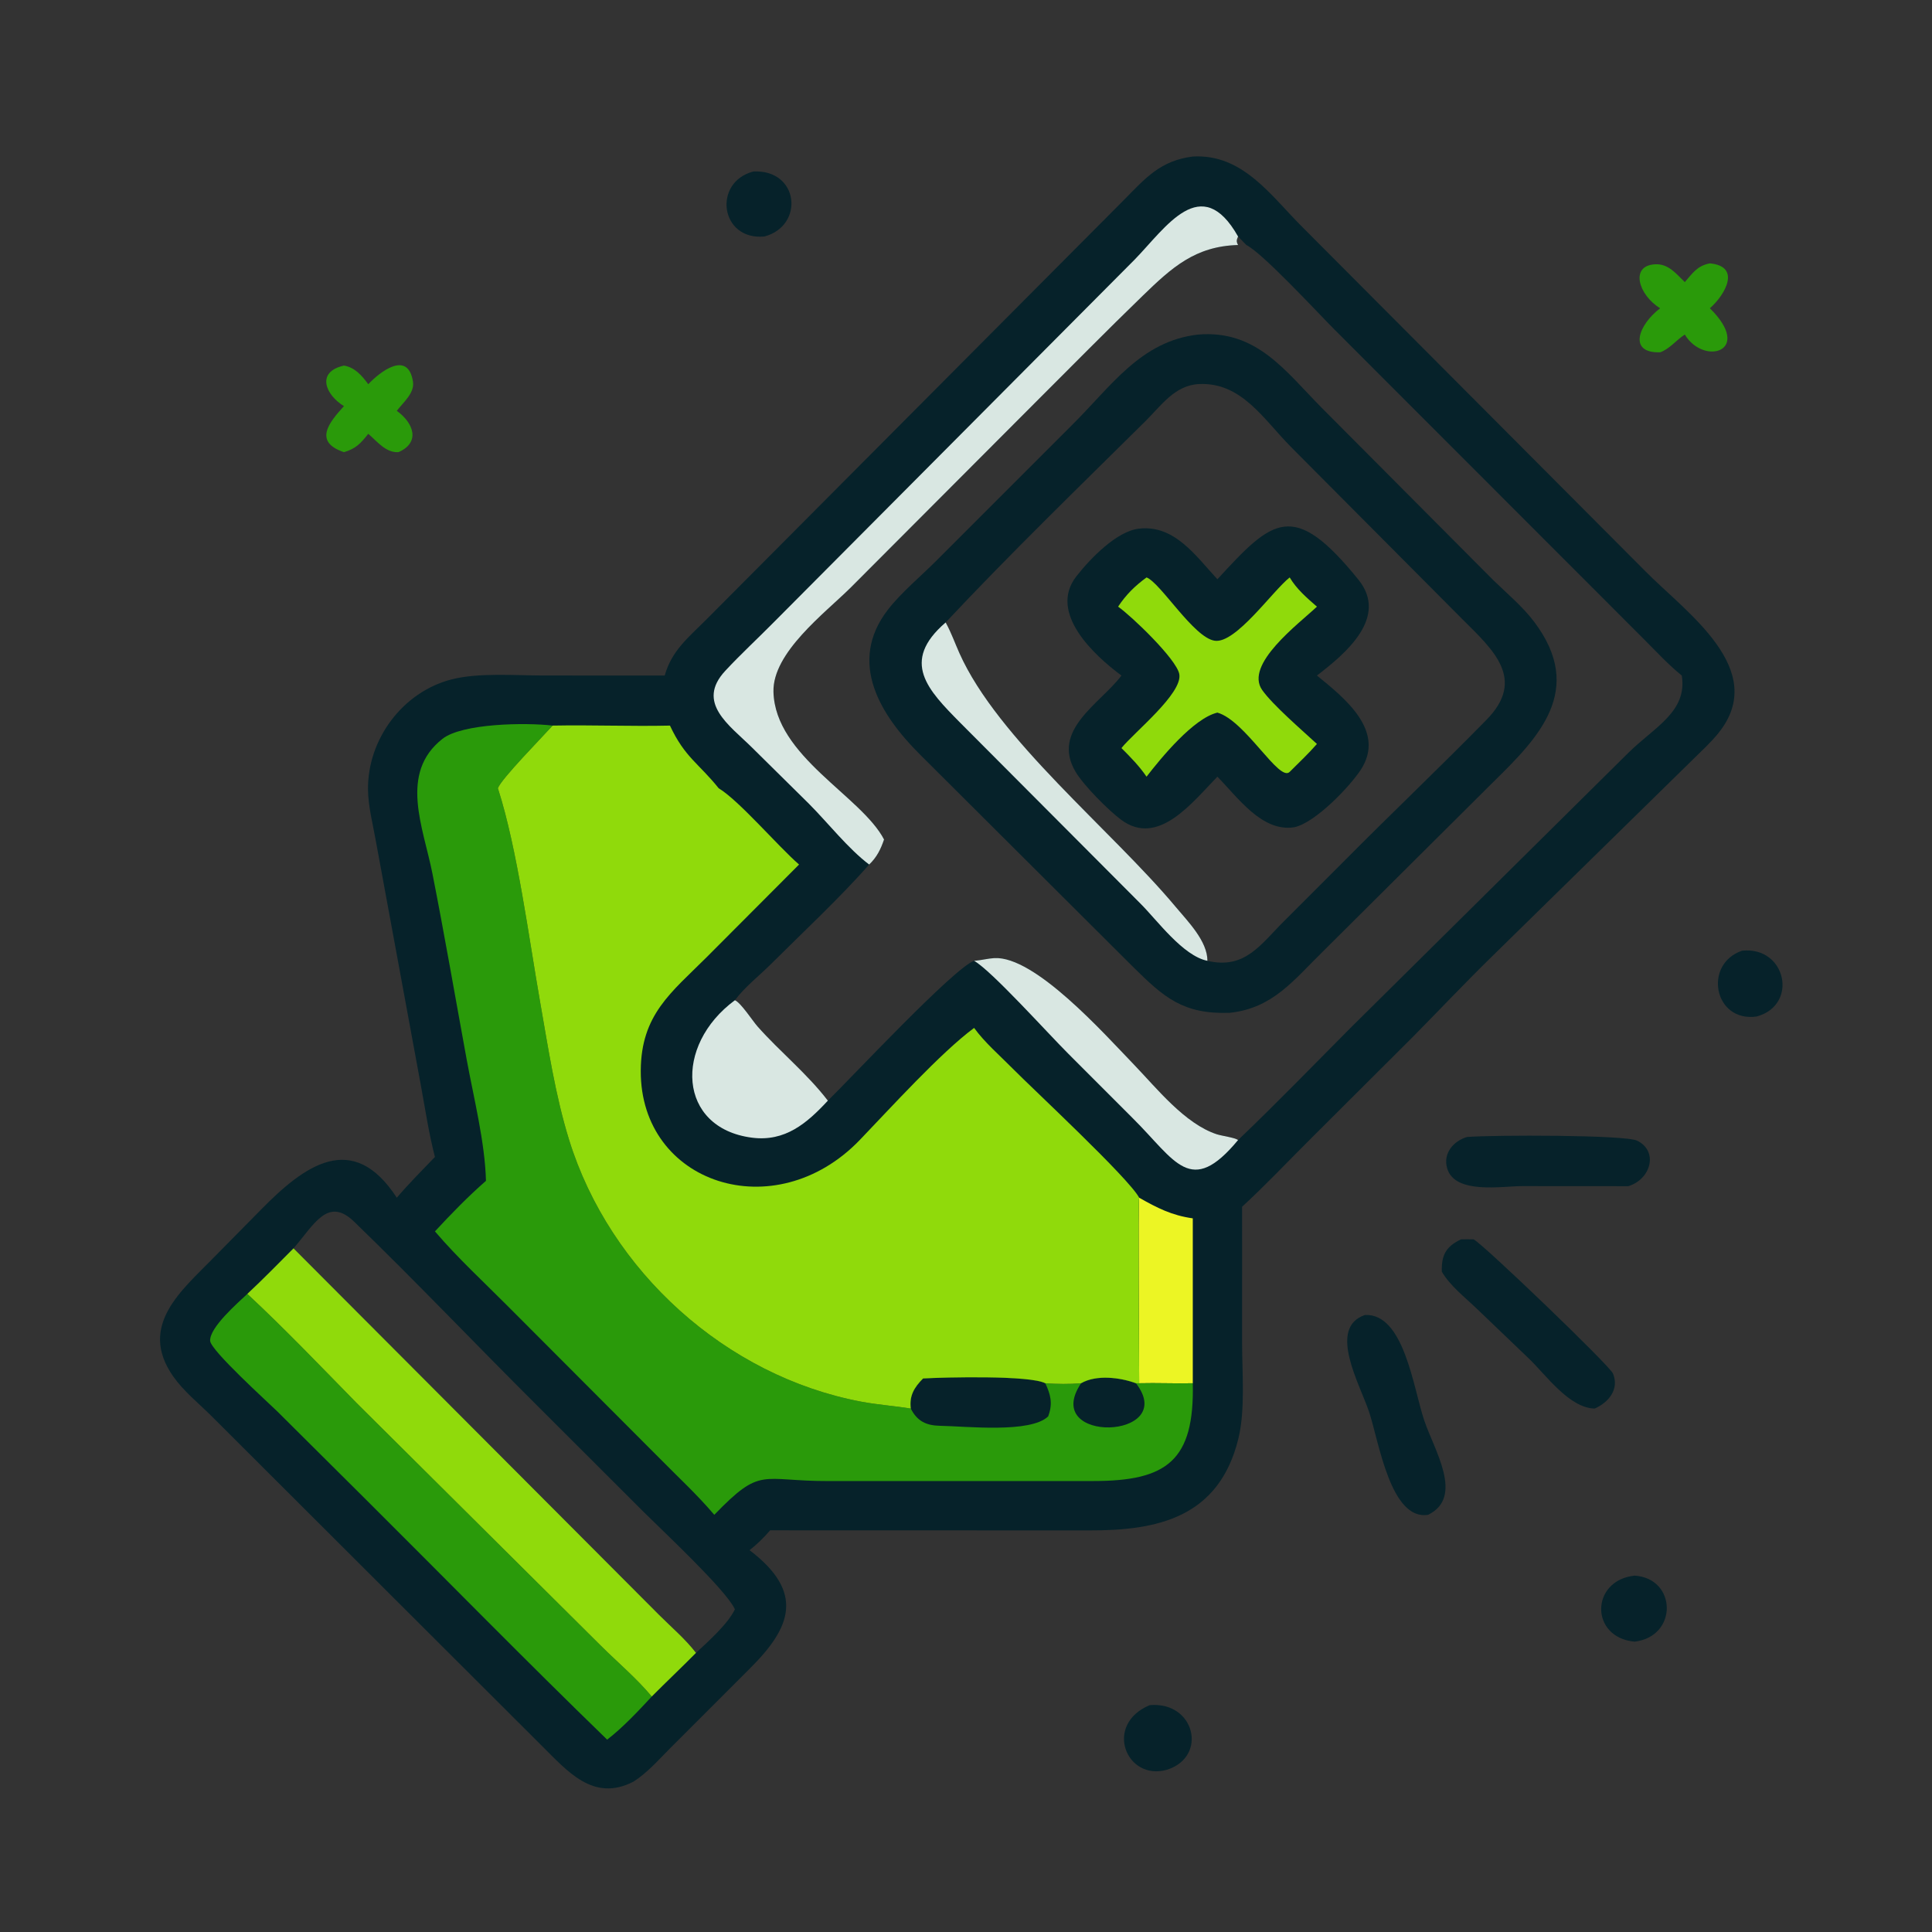 <?xml version="1.0" encoding="utf-8" ?>
<svg xmlns="http://www.w3.org/2000/svg" xmlns:xlink="http://www.w3.org/1999/xlink" width="50" height="50">
	<rect width="100%" height="100%" fill="#333333" stroke="none"/>
	<path fill="#06222A" transform="scale(0.098 0.098)" d="M198.955 45.287C211.027 44.696 212.511 59.605 201.871 62.453C190.147 63.566 188.143 48.093 198.955 45.287Z"/>
	<path fill="#06222A" transform="scale(0.098 0.098)" d="M431.65 416.094C442.854 416.793 443.156 432.19 431.65 433.531C419.855 432.443 419.954 417.377 431.65 416.094Z"/>
	<path fill="#06222A" transform="scale(0.098 0.098)" d="M460.045 251.062C471.716 249.835 475.021 265.404 463.915 268.437C452.596 270.05 449.719 254.582 460.045 251.062Z"/>
	<path fill="#06222A" transform="scale(0.098 0.098)" d="M303.632 450.289C315.589 449.258 319.049 463.977 308.121 467.372C297.414 470.395 291.355 455.414 303.632 450.289Z"/>
	<path fill="#2A9A0A" transform="scale(0.098 0.098)" d="M97.252 101.468C100.314 98.216 107.74 92.376 109.059 100.789C109.532 103.804 106.456 106.284 104.785 108.489C109.27 111.729 111.07 116.847 105.231 119.406C101.884 119.611 99.586 116.558 97.252 114.559C95.268 117.069 93.97 118.504 90.828 119.406C82.671 116.663 86.932 111.542 90.828 107.248C85.946 104.272 83.394 98.213 90.828 96.544C93.719 97.008 95.615 99.239 97.252 101.468Z"/>
	<path fill="#2A9A0A" transform="scale(0.098 0.098)" d="M451.544 69.551C459.837 70.327 455.664 77.784 451.544 81.407C463.124 92.814 449.96 96.694 444.925 88.35C442.718 89.76 440.889 92.174 438.414 93.036C429.741 93.301 432.797 85.645 438.414 81.407C432.668 77.901 430.36 70.117 437.105 69.794C440.62 69.626 442.626 72.288 444.925 74.502C446.987 72.119 448.246 70.162 451.544 69.551Z"/>
	<path fill="#06222A" transform="scale(0.098 0.098)" d="M387.455 300.251C394.333 299.71 429.132 299.663 432.341 301.232C438.028 304.013 435.97 311.458 429.997 313.247L402.018 313.229C396.672 313.225 384.262 315.472 382.18 308.582C380.989 304.638 383.803 301.294 387.455 300.251Z"/>
	<path fill="#06222A" transform="scale(0.098 0.098)" d="M360.459 347.259C370.782 346.797 373.197 366.422 376.1 375.072C378.757 382.99 386.728 395.345 377.132 400.031C367.204 401.607 364.126 380.588 361.554 372.866C359.129 365.586 350.508 350.64 360.459 347.259Z"/>
	<path fill="#06222A" transform="scale(0.098 0.098)" d="M385.825 327.288C386.932 327.234 388.061 327.284 389.169 327.288C391.966 328.829 425.074 360.603 425.955 362.723C427.69 366.895 424.781 370.368 421.128 371.972C414.387 371.835 408.275 363.108 403.754 358.777L390.026 345.631C386.929 342.644 382.914 339.549 380.762 335.83C380.636 331.526 381.769 329.223 385.825 327.288Z"/>
	<path fill="#06222A" transform="scale(0.098 0.098)" d="M314.992 41.337C328.272 40.578 335.656 51.767 344.119 60.153L434.471 150.815C445.146 161.661 467.302 176.762 453.832 193.555C451.823 196.06 449.382 198.279 447.096 200.534L393.794 252.79C386.793 259.646 380.059 266.783 373.174 273.755L345.56 301.294C339.715 307.115 334.09 313.1 328.009 318.681L328.012 354.711C328.017 362.518 328.872 372.317 327.052 379.824C321.948 400.872 305.508 404.216 287.573 404.151L203.376 404.128C201.737 406.036 199.926 407.814 197.95 409.373C212.636 420.551 208.87 429.837 198.068 440.575L177.095 461.548C174.06 464.593 170.934 468.186 167.295 470.492C156.595 476.037 149.723 467.567 142.875 460.824L55.7 373.8C52.362 370.508 48.452 367.343 45.753 363.502C36.275 350.014 48.22 340.569 56.447 332.093L68.855 319.511C80.442 307.695 93.131 298.381 104.785 316.292C107.978 312.559 111.455 309.065 114.86 305.526C113.216 299.223 112.263 292.659 111.073 286.254L99.272 222.188C98.492 217.737 97.216 212.942 97.183 208.421C97.085 195.191 106.331 182.755 119.206 179.428C126.327 177.588 136.003 178.385 143.445 178.385L175.538 178.397C177.367 171.866 181.735 168.392 186.373 163.765L296.967 52.647C302.613 46.912 306.501 42.415 314.992 41.337ZM329.136 64.702C328.257 65.025 327.849 65.015 326.948 64.702C315.629 65.015 309.462 70.654 301.839 78.036C292.25 87.321 282.848 96.874 273.396 106.304L224.6 155.22C217.796 161.954 203.985 172.335 204.258 182.712C204.707 199.747 227.478 210.2 233.46 221.695C232.58 224.274 231.54 226.407 229.527 228.306C222.126 236.769 211.643 246.582 203.474 254.715C200.351 257.824 196.719 260.6 194.075 264.141C195.635 264.769 198.792 269.648 200.048 271.063C205.996 277.769 213.175 283.542 218.621 290.665C224.159 285.309 251.884 255.596 257.244 253.736L257.718 253.692C259.336 253.535 260.921 253.118 262.547 253.019C273.237 252.363 291.552 272.95 299.395 281.076C305.405 287.304 312.845 296.773 321.356 299.547C322.646 299.967 326.098 300.413 326.948 301.065C337.043 291.439 346.689 281.451 356.523 271.572L430.109 198.711C436.978 191.971 445.65 187.914 444.124 178.397C440.534 175.494 437.308 171.975 434.041 168.713L352.325 86.947C348.195 82.805 333.437 66.829 329.136 64.702ZM77.513 329.658L174.04 426.452C177.342 429.753 180.94 432.785 183.806 436.488C187.033 433.448 192.162 428.954 194.075 424.979L193.87 424.592C191.117 419.33 175.124 404.387 169.982 399.281L141.57 370.905C125.49 354.887 109.814 338.4 93.509 322.612C86.52 315.846 82.88 323.539 77.513 329.658ZM326.948 62.453C326.533 63.398 326.464 63.801 326.948 64.702C327.849 65.015 328.257 65.025 329.136 64.702L326.948 62.453Z"/>
	<path fill="#ECF524" transform="scale(0.098 0.098)" d="M300.833 316.292C305.634 319.015 309.465 320.972 314.992 321.742L314.992 365.289C310.276 365.395 305.553 365.168 300.833 365.289C300.834 359.95 300.501 317.2 300.833 316.292Z"/>
	<path fill="#D9E7E2" transform="scale(0.098 0.098)" d="M194.075 264.141C195.635 264.769 198.792 269.648 200.048 271.063C205.996 277.769 213.175 283.542 218.621 290.665C213.104 296.611 207.355 301.588 198.532 300.433C178.985 297.874 177.852 276.094 194.075 264.141Z"/>
	<path fill="#D9E7E2" transform="scale(0.098 0.098)" d="M257.244 253.736L257.718 253.692C259.336 253.535 260.921 253.118 262.547 253.019C273.237 252.363 291.552 272.95 299.395 281.076C305.405 287.304 312.845 296.773 321.356 299.547C322.646 299.967 326.098 300.413 326.948 301.065C314.391 316.218 310.45 306.556 299.276 295.439L282.117 278.267C276.686 272.851 261.823 256.315 257.244 253.736Z"/>
	<path fill="#D9E7E2" transform="scale(0.098 0.098)" d="M229.527 228.306C223.964 224.104 218.634 217.287 213.646 212.279L198.504 197.322C192.593 191.489 183.715 185.569 191.525 177.156C195.583 172.786 200.021 168.696 204.216 164.45L299.652 68.542C307.906 60.075 317.238 45.275 326.948 62.453C326.533 63.398 326.464 63.801 326.948 64.702C315.629 65.015 309.462 70.654 301.839 78.036C292.25 87.321 282.848 96.874 273.396 106.304L224.6 155.22C217.796 161.954 203.985 172.335 204.258 182.712C204.707 199.747 227.478 210.2 233.46 221.695C232.58 224.274 231.54 226.407 229.527 228.306Z"/>
	<path fill="#2A9A0A" transform="scale(0.098 0.098)" d="M65.313 341.696C75.29 350.973 84.731 360.883 94.271 370.605L158.583 434.507C163.128 439.037 167.983 443.077 172.124 448.016C168.474 451.936 164.577 456.12 160.338 459.406C138.854 438.575 117.898 417.166 96.692 396.057L73.157 372.655C70.867 370.404 55.615 356.618 55.494 354.085C55.326 350.544 62.764 344.11 65.313 341.696Z"/>
	<path fill="#90DA0B" transform="scale(0.098 0.098)" d="M77.513 329.658L174.04 426.452C177.342 429.753 180.94 432.785 183.806 436.488C179.965 440.381 175.979 444.133 172.124 448.016C167.983 443.077 163.128 439.037 158.583 434.507L94.271 370.605C84.731 360.883 75.29 350.973 65.313 341.696C69.486 337.793 73.484 333.707 77.513 329.658Z"/>
	<path fill="#2A9A0A" transform="scale(0.098 0.098)" d="M128.335 311.836C128.079 301.654 125.083 289.845 123.245 279.822C120.24 263.433 117.417 247.038 114.196 230.687C111.799 218.516 105.288 204.189 116.857 195.108C122.056 191.027 138.794 190.767 145.937 191.616C143.293 194.567 132.362 205.679 131.479 208.161L131.567 208.427C136.592 224.085 139.705 247.93 142.61 264.458C144.74 276.58 146.639 289.265 150.292 301.026C161.068 335.72 191.699 363.419 227.423 370.152C231.77 370.972 236.164 371.263 240.517 371.972C240.109 368.588 241.388 366.417 243.77 364.023C249.644 363.69 271.984 363.152 276.041 365.289C279.224 365.507 282.306 365.549 285.492 365.289C289.503 362.96 295.824 363.748 299.984 365.289L300.833 365.289C305.553 365.168 310.276 365.395 314.992 365.289C315.448 385.713 308.183 391.12 288.737 391.11L218.878 391.12C200.806 391.17 201.165 387.073 188.628 400.031C184.048 394.629 178.932 389.942 173.982 384.904L134.287 345.119C127.727 338.518 120.921 332.282 114.86 325.185C119.117 320.588 123.612 315.96 128.335 311.836Z"/>
	<path fill="#06222A" transform="scale(0.098 0.098)" d="M285.492 365.289C289.503 362.96 295.824 363.748 299.984 365.289C311.474 380.182 274.656 381.491 285.492 365.289Z"/>
	<path fill="#06222A" transform="scale(0.098 0.098)" d="M243.77 364.023C249.644 363.69 271.984 363.152 276.041 365.289C277.43 368.219 278.032 370.57 276.908 373.737L276.797 374.041C272.131 378.556 255.127 376.647 248.314 376.528C244.575 376.462 242.219 375.312 240.517 371.972C240.109 368.588 241.388 366.417 243.77 364.023Z"/>
	<path fill="#90DA0B" transform="scale(0.098 0.098)" d="M145.937 191.616C156.262 191.413 166.603 191.853 176.927 191.616C180.835 200.014 184.543 201.599 189.788 208.161C195.169 211.395 205.442 223.471 211.017 228.306L186.635 252.756C177.267 262.109 169.286 267.911 169.213 282.755C169.067 312.636 204.641 324.338 227.055 301.042C234.982 292.803 248.446 277.947 257.244 271.452C260.062 275.34 264.091 278.797 267.464 282.221C272.662 287.497 298.102 311.124 300.833 316.292C300.501 317.2 300.834 359.95 300.833 365.289L299.984 365.289C295.824 363.748 289.503 362.96 285.492 365.289C282.306 365.549 279.224 365.507 276.041 365.289C271.984 363.152 249.644 363.69 243.77 364.023C241.388 366.417 240.109 368.588 240.517 371.972C236.164 371.263 231.77 370.972 227.423 370.152C191.699 363.419 161.068 335.72 150.292 301.026C146.639 289.265 144.74 276.58 142.61 264.458C139.705 247.93 136.592 224.085 131.567 208.427L131.479 208.161C132.362 205.679 143.293 194.567 145.937 191.616Z"/>
	<path fill="#06222A" transform="scale(0.098 0.098)" d="M316.428 88.35C331.867 87.067 339.425 97.982 349.074 107.729L394.255 153.112C397.927 156.702 402.063 160.116 405.161 164.228C418.757 182.277 406.211 194.871 394.329 206.533L349.26 251.366C341.587 258.88 336.109 266.254 324.754 267.465C312.419 267.898 307.338 263.358 299.326 255.445L242.922 199.227C232.77 189.101 223.613 175.043 234.503 160.978C238.068 156.373 243.546 151.869 247.713 147.632L282.988 112.349C293.348 102.162 301.165 90.05 316.428 88.35ZM249.727 164.383L249.878 164.656C251.23 167.15 252.196 169.864 253.351 172.454C263.482 195.192 293.508 219.174 310.5 239.518C313.671 243.314 318.866 248.509 318.857 253.736C328.821 256.067 332.869 249.424 339.248 243.098L355.234 227.11C367.579 214.672 380.304 202.588 392.57 190.073C403.036 179.395 394.411 171.69 386.18 163.518L340.986 118.099C333.606 110.65 327.895 100.934 316.677 101.42C310.262 101.697 306.643 107.111 302.469 111.242C285.073 128.46 266.311 146.67 249.727 164.383Z"/>
	<path fill="#D9E7E2" transform="scale(0.098 0.098)" d="M318.857 253.736C312.366 252.416 305.642 243.077 301.169 238.618L253.566 190.854C245.1 182.268 237.659 174.764 249.727 164.383L249.878 164.656C251.23 167.15 252.196 169.864 253.351 172.454C263.482 195.192 293.508 219.174 310.5 239.518C313.671 243.314 318.866 248.509 318.857 253.736Z"/>
	<path fill="#06222A" transform="scale(0.098 0.098)" d="M300.833 139.6C310.172 138.54 315.845 146.87 321.49 152.975C336.098 137.065 341.523 131.815 358.721 153.066C366.781 163.025 355.322 172.62 347.775 178.397C355.083 184.334 365.972 192.983 359.418 203.184C356.642 207.504 347.509 217.192 341.812 218.458C333.286 219.823 326.891 210.595 321.49 205.105C314.817 211.944 305.858 223.706 296.114 216.518C292.712 214.009 286.151 207.39 284.03 203.804C277.552 192.846 290.369 185.924 296.001 178.599L296.153 178.397C288.994 173.106 276.726 161.823 284.248 152.2C287.966 147.443 294.952 140.237 300.833 139.6Z"/>
	<path fill="#90DA0B" transform="scale(0.098 0.098)" d="M302.781 152.488C306.49 153.896 315.226 168.405 320.797 169.207C326.358 170.007 336.057 156.059 340.582 152.488C342.423 155.585 345.096 157.864 347.775 160.208C342.955 164.755 328.562 175.442 333.317 182.22C336.082 186.16 343.951 192.923 347.775 196.465C345.542 199.04 342.986 201.42 340.582 203.837C337.802 206.656 328.914 190.303 321.49 188.186C315.18 189.68 306.614 200.154 302.781 205.105C300.861 202.302 298.548 199.942 296.153 197.553C299.331 193.538 312.398 183.101 311.427 178C310.674 174.041 298.823 162.694 295.268 160.208C297.366 157.041 299.714 154.728 302.781 152.488Z"/>
</svg>
